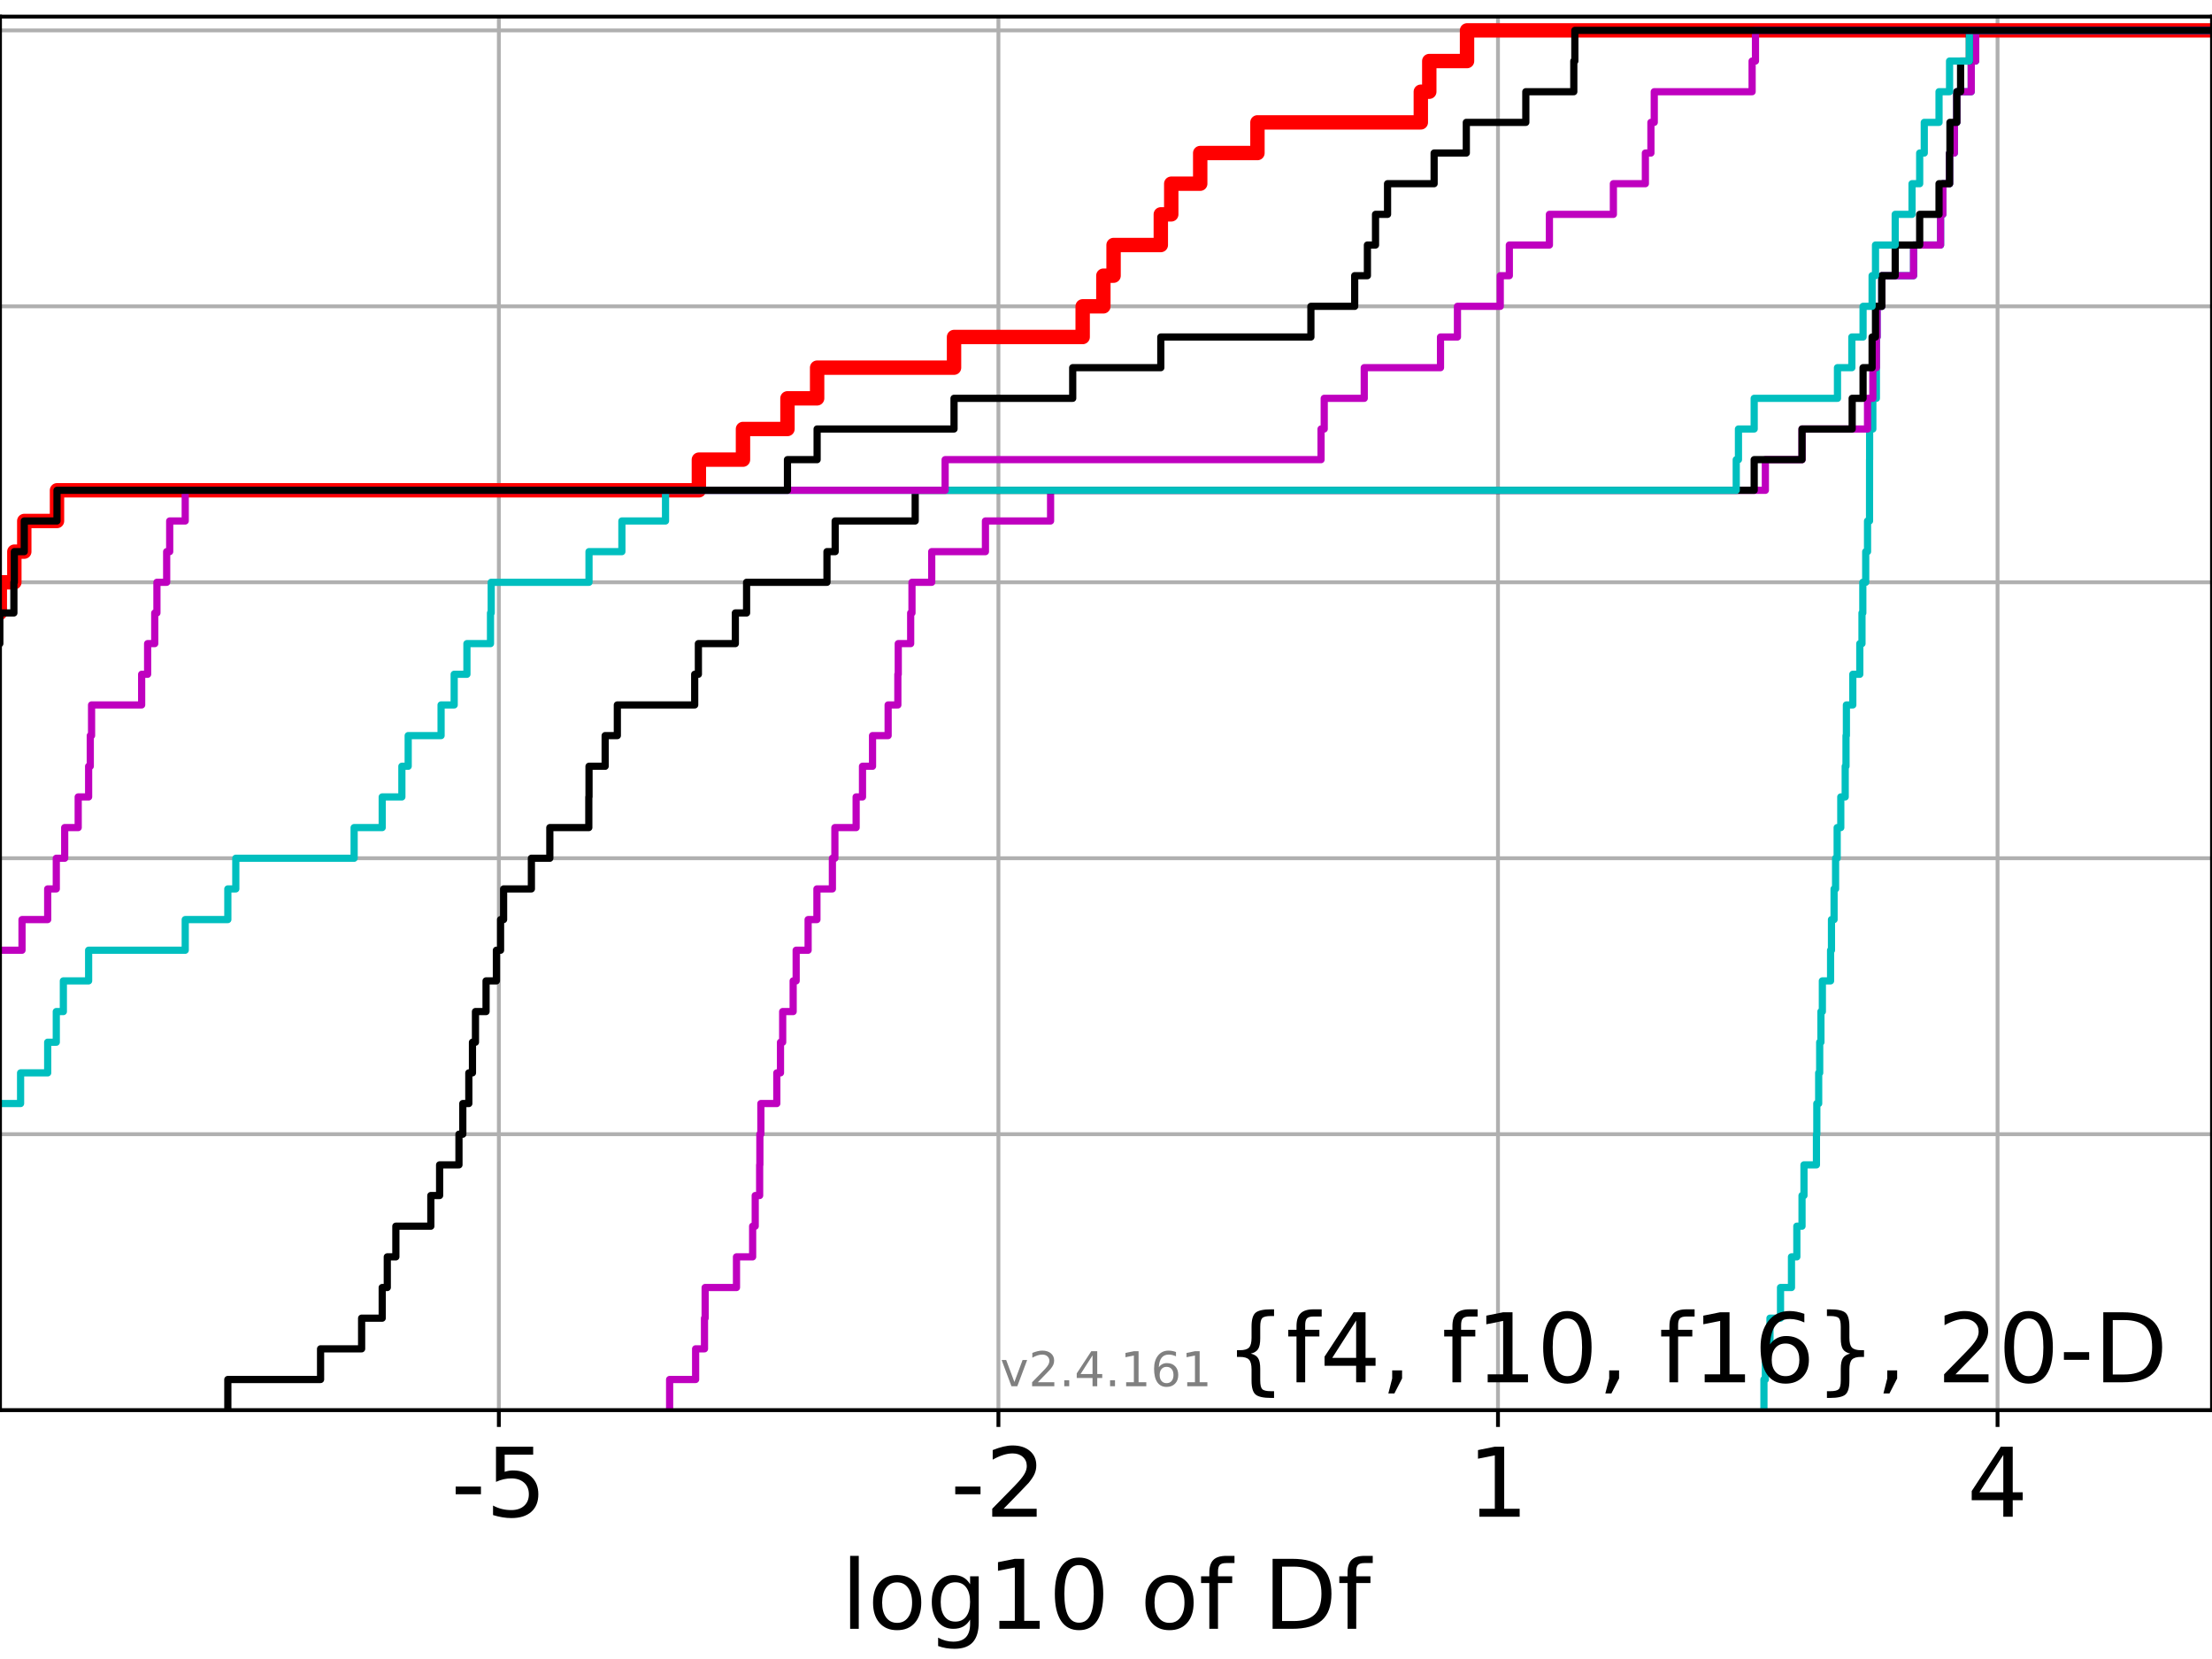 <?xml version="1.0" encoding="utf-8" standalone="no"?>
<!DOCTYPE svg PUBLIC "-//W3C//DTD SVG 1.1//EN"
  "http://www.w3.org/Graphics/SVG/1.1/DTD/svg11.dtd">
<!-- Created with matplotlib (https://matplotlib.org/) -->
<svg height="345.6pt" version="1.1" viewBox="0 0 460.8 345.6" width="460.8pt" xmlns="http://www.w3.org/2000/svg" xmlns:xlink="http://www.w3.org/1999/xlink">
 <defs>
  <style type="text/css">*{stroke-linecap:butt;stroke-linejoin:round;}</style>
 </defs>
 <g id="figure_1">
  <g id="patch_1">
   <path d="M 0 345.6 
L 460.8 345.6 
L 460.8 0 
L 0 0 
z
" style="fill:#ffffff;"/>
  </g>
  <g id="axes_1">
   <g id="patch_2">
    <path d="M 0 293.76 
L 460.8 293.76 
L 460.8 3.456 
L 0 3.456 
z
" style="fill:#ffffff;"/>
   </g>
   <g id="matplotlib.axis_1">
    <g id="xtick_1">
     <g id="line2d_1">
      <path clip-path="url(#p51e4bb8d20)" d="M 103.919 293.76 
L 103.919 3.456 
" style="fill:none;stroke:#b0b0b0;stroke-linecap:square;stroke-width:0.8;"/>
     </g>
     <g id="line2d_2">
      <defs>
       <path d="M 0 0 
L 0 3.5 
" id="mb1f0de0ca3" style="stroke:#000000;stroke-width:0.8;"/>
      </defs>
      <g>
       <use style="stroke:#000000;stroke-width:0.8;" x="103.919" xlink:href="#mb1f0de0ca3" y="293.76"/>
      </g>
     </g>
     <g id="text_1">
      <!-- -5 -->
      <g transform="translate(93.949 315.957)scale(0.2 -0.2)">
       <defs>
        <path d="M 4.891 31.391 
L 31.203 31.391 
L 31.203 23.391 
L 4.891 23.391 
z
" id="DejaVuSans-45"/>
        <path d="M 10.797 72.906 
L 49.516 72.906 
L 49.516 64.594 
L 19.828 64.594 
L 19.828 46.734 
Q 21.969 47.469 24.109 47.828 
Q 26.266 48.188 28.422 48.188 
Q 40.625 48.188 47.75 41.5 
Q 54.891 34.812 54.891 23.391 
Q 54.891 11.625 47.562 5.094 
Q 40.234 -1.422 26.906 -1.422 
Q 22.312 -1.422 17.547 -0.641 
Q 12.797 0.141 7.719 1.703 
L 7.719 11.625 
Q 12.109 9.234 16.797 8.062 
Q 21.484 6.891 26.703 6.891 
Q 35.156 6.891 40.078 11.328 
Q 45.016 15.766 45.016 23.391 
Q 45.016 31 40.078 35.438 
Q 35.156 39.891 26.703 39.891 
Q 22.75 39.891 18.812 39.016 
Q 14.891 38.141 10.797 36.281 
z
" id="DejaVuSans-53"/>
       </defs>
       <use xlink:href="#DejaVuSans-45"/>
       <use x="36.084" xlink:href="#DejaVuSans-53"/>
      </g>
     </g>
    </g>
    <g id="xtick_2">
     <g id="line2d_3">
      <path clip-path="url(#p51e4bb8d20)" d="M 207.989 293.76 
L 207.989 3.456 
" style="fill:none;stroke:#b0b0b0;stroke-linecap:square;stroke-width:0.8;"/>
     </g>
     <g id="line2d_4">
      <g>
       <use style="stroke:#000000;stroke-width:0.8;" x="207.989" xlink:href="#mb1f0de0ca3" y="293.76"/>
      </g>
     </g>
     <g id="text_2">
      <!-- -2 -->
      <g transform="translate(198.018 315.957)scale(0.2 -0.2)">
       <defs>
        <path d="M 19.188 8.297 
L 53.609 8.297 
L 53.609 0 
L 7.328 0 
L 7.328 8.297 
Q 12.938 14.109 22.625 23.891 
Q 32.328 33.688 34.812 36.531 
Q 39.547 41.844 41.422 45.531 
Q 43.312 49.219 43.312 52.781 
Q 43.312 58.594 39.234 62.25 
Q 35.156 65.922 28.609 65.922 
Q 23.969 65.922 18.812 64.312 
Q 13.672 62.703 7.812 59.422 
L 7.812 69.391 
Q 13.766 71.781 18.938 73 
Q 24.125 74.219 28.422 74.219 
Q 39.75 74.219 46.484 68.547 
Q 53.219 62.891 53.219 53.422 
Q 53.219 48.922 51.531 44.891 
Q 49.859 40.875 45.406 35.406 
Q 44.188 33.984 37.641 27.219 
Q 31.109 20.453 19.188 8.297 
z
" id="DejaVuSans-50"/>
       </defs>
       <use xlink:href="#DejaVuSans-45"/>
       <use x="36.084" xlink:href="#DejaVuSans-50"/>
      </g>
     </g>
    </g>
    <g id="xtick_3">
     <g id="line2d_5">
      <path clip-path="url(#p51e4bb8d20)" d="M 312.058 293.76 
L 312.058 3.456 
" style="fill:none;stroke:#b0b0b0;stroke-linecap:square;stroke-width:0.8;"/>
     </g>
     <g id="line2d_6">
      <g>
       <use style="stroke:#000000;stroke-width:0.8;" x="312.058" xlink:href="#mb1f0de0ca3" y="293.76"/>
      </g>
     </g>
     <g id="text_3">
      <!-- 1 -->
      <g transform="translate(305.696 315.957)scale(0.2 -0.2)">
       <defs>
        <path d="M 12.406 8.297 
L 28.516 8.297 
L 28.516 63.922 
L 10.984 60.406 
L 10.984 69.391 
L 28.422 72.906 
L 38.281 72.906 
L 38.281 8.297 
L 54.391 8.297 
L 54.391 0 
L 12.406 0 
z
" id="DejaVuSans-49"/>
       </defs>
       <use xlink:href="#DejaVuSans-49"/>
      </g>
     </g>
    </g>
    <g id="xtick_4">
     <g id="line2d_7">
      <path clip-path="url(#p51e4bb8d20)" d="M 416.127 293.76 
L 416.127 3.456 
" style="fill:none;stroke:#b0b0b0;stroke-linecap:square;stroke-width:0.8;"/>
     </g>
     <g id="line2d_8">
      <g>
       <use style="stroke:#000000;stroke-width:0.8;" x="416.127" xlink:href="#mb1f0de0ca3" y="293.76"/>
      </g>
     </g>
     <g id="text_4">
      <!-- 4 -->
      <g transform="translate(409.765 315.957)scale(0.2 -0.2)">
       <defs>
        <path d="M 37.797 64.312 
L 12.891 25.391 
L 37.797 25.391 
z
M 35.203 72.906 
L 47.609 72.906 
L 47.609 25.391 
L 58.016 25.391 
L 58.016 17.188 
L 47.609 17.188 
L 47.609 0 
L 37.797 0 
L 37.797 17.188 
L 4.891 17.188 
L 4.891 26.703 
z
" id="DejaVuSans-52"/>
       </defs>
       <use xlink:href="#DejaVuSans-52"/>
      </g>
     </g>
    </g>
    <g id="text_5">
     <!-- log10 of Df -->
     <g transform="translate(175.214 339.313)scale(0.2 -0.2)">
      <defs>
       <path d="M 9.422 75.984 
L 18.406 75.984 
L 18.406 0 
L 9.422 0 
z
" id="DejaVuSans-108"/>
       <path d="M 30.609 48.391 
Q 23.391 48.391 19.188 42.75 
Q 14.984 37.109 14.984 27.297 
Q 14.984 17.484 19.156 11.844 
Q 23.344 6.203 30.609 6.203 
Q 37.797 6.203 41.984 11.859 
Q 46.188 17.531 46.188 27.297 
Q 46.188 37.016 41.984 42.703 
Q 37.797 48.391 30.609 48.391 
z
M 30.609 56 
Q 42.328 56 49.016 48.375 
Q 55.719 40.766 55.719 27.297 
Q 55.719 13.875 49.016 6.219 
Q 42.328 -1.422 30.609 -1.422 
Q 18.844 -1.422 12.172 6.219 
Q 5.516 13.875 5.516 27.297 
Q 5.516 40.766 12.172 48.375 
Q 18.844 56 30.609 56 
z
" id="DejaVuSans-111"/>
       <path d="M 45.406 27.984 
Q 45.406 37.75 41.375 43.109 
Q 37.359 48.484 30.078 48.484 
Q 22.859 48.484 18.828 43.109 
Q 14.797 37.75 14.797 27.984 
Q 14.797 18.266 18.828 12.891 
Q 22.859 7.516 30.078 7.516 
Q 37.359 7.516 41.375 12.891 
Q 45.406 18.266 45.406 27.984 
z
M 54.391 6.781 
Q 54.391 -7.172 48.188 -13.984 
Q 42 -20.797 29.203 -20.797 
Q 24.469 -20.797 20.266 -20.094 
Q 16.062 -19.391 12.109 -17.922 
L 12.109 -9.188 
Q 16.062 -11.328 19.922 -12.344 
Q 23.781 -13.375 27.781 -13.375 
Q 36.625 -13.375 41.016 -8.766 
Q 45.406 -4.156 45.406 5.172 
L 45.406 9.625 
Q 42.625 4.781 38.281 2.391 
Q 33.938 0 27.875 0 
Q 17.828 0 11.672 7.656 
Q 5.516 15.328 5.516 27.984 
Q 5.516 40.672 11.672 48.328 
Q 17.828 56 27.875 56 
Q 33.938 56 38.281 53.609 
Q 42.625 51.219 45.406 46.391 
L 45.406 54.688 
L 54.391 54.688 
z
" id="DejaVuSans-103"/>
       <path d="M 31.781 66.406 
Q 24.172 66.406 20.328 58.906 
Q 16.5 51.422 16.5 36.375 
Q 16.5 21.391 20.328 13.891 
Q 24.172 6.391 31.781 6.391 
Q 39.453 6.391 43.281 13.891 
Q 47.125 21.391 47.125 36.375 
Q 47.125 51.422 43.281 58.906 
Q 39.453 66.406 31.781 66.406 
z
M 31.781 74.219 
Q 44.047 74.219 50.516 64.516 
Q 56.984 54.828 56.984 36.375 
Q 56.984 17.969 50.516 8.266 
Q 44.047 -1.422 31.781 -1.422 
Q 19.531 -1.422 13.062 8.266 
Q 6.594 17.969 6.594 36.375 
Q 6.594 54.828 13.062 64.516 
Q 19.531 74.219 31.781 74.219 
z
" id="DejaVuSans-48"/>
       <path id="DejaVuSans-32"/>
       <path d="M 37.109 75.984 
L 37.109 68.5 
L 28.516 68.5 
Q 23.688 68.5 21.797 66.547 
Q 19.922 64.594 19.922 59.516 
L 19.922 54.688 
L 34.719 54.688 
L 34.719 47.703 
L 19.922 47.703 
L 19.922 0 
L 10.891 0 
L 10.891 47.703 
L 2.297 47.703 
L 2.297 54.688 
L 10.891 54.688 
L 10.891 58.5 
Q 10.891 67.625 15.141 71.797 
Q 19.391 75.984 28.609 75.984 
z
" id="DejaVuSans-102"/>
       <path d="M 19.672 64.797 
L 19.672 8.109 
L 31.594 8.109 
Q 46.688 8.109 53.688 14.938 
Q 60.688 21.781 60.688 36.531 
Q 60.688 51.172 53.688 57.984 
Q 46.688 64.797 31.594 64.797 
z
M 9.812 72.906 
L 30.078 72.906 
Q 51.266 72.906 61.172 64.094 
Q 71.094 55.281 71.094 36.531 
Q 71.094 17.672 61.125 8.828 
Q 51.172 0 30.078 0 
L 9.812 0 
z
" id="DejaVuSans-68"/>
      </defs>
      <use xlink:href="#DejaVuSans-108"/>
      <use x="27.783" xlink:href="#DejaVuSans-111"/>
      <use x="88.965" xlink:href="#DejaVuSans-103"/>
      <use x="152.441" xlink:href="#DejaVuSans-49"/>
      <use x="216.064" xlink:href="#DejaVuSans-48"/>
      <use x="279.688" xlink:href="#DejaVuSans-32"/>
      <use x="311.475" xlink:href="#DejaVuSans-111"/>
      <use x="372.656" xlink:href="#DejaVuSans-102"/>
      <use x="407.861" xlink:href="#DejaVuSans-32"/>
      <use x="439.648" xlink:href="#DejaVuSans-68"/>
      <use x="516.65" xlink:href="#DejaVuSans-102"/>
     </g>
    </g>
   </g>
   <g id="matplotlib.axis_2">
    <g id="ytick_1">
     <g id="line2d_9">
      <path clip-path="url(#p51e4bb8d20)" d="M 0 293.76 
L 460.8 293.76 
" style="fill:none;stroke:#b0b0b0;stroke-linecap:square;stroke-width:0.8;"/>
     </g>
     <g id="line2d_10">
      <defs>
       <path d="M 0 0 
L -3.5 0 
" id="maabb416885" style="stroke:#000000;stroke-width:0.8;"/>
      </defs>
      <g>
       <use style="stroke:#000000;stroke-width:0.8;" x="0" xlink:href="#maabb416885" y="293.76"/>
      </g>
     </g>
    </g>
    <g id="ytick_2">
     <g id="line2d_11">
      <path clip-path="url(#p51e4bb8d20)" d="M 0 236.274 
L 460.8 236.274 
" style="fill:none;stroke:#b0b0b0;stroke-linecap:square;stroke-width:0.8;"/>
     </g>
     <g id="line2d_12">
      <g>
       <use style="stroke:#000000;stroke-width:0.8;" x="0" xlink:href="#maabb416885" y="236.274"/>
      </g>
     </g>
    </g>
    <g id="ytick_3">
     <g id="line2d_13">
      <path clip-path="url(#p51e4bb8d20)" d="M 0 178.788 
L 460.8 178.788 
" style="fill:none;stroke:#b0b0b0;stroke-linecap:square;stroke-width:0.8;"/>
     </g>
     <g id="line2d_14">
      <g>
       <use style="stroke:#000000;stroke-width:0.8;" x="0" xlink:href="#maabb416885" y="178.788"/>
      </g>
     </g>
    </g>
    <g id="ytick_4">
     <g id="line2d_15">
      <path clip-path="url(#p51e4bb8d20)" d="M 0 121.302 
L 460.8 121.302 
" style="fill:none;stroke:#b0b0b0;stroke-linecap:square;stroke-width:0.8;"/>
     </g>
     <g id="line2d_16">
      <g>
       <use style="stroke:#000000;stroke-width:0.8;" x="0" xlink:href="#maabb416885" y="121.302"/>
      </g>
     </g>
    </g>
    <g id="ytick_5">
     <g id="line2d_17">
      <path clip-path="url(#p51e4bb8d20)" d="M 0 63.816 
L 460.8 63.816 
" style="fill:none;stroke:#b0b0b0;stroke-linecap:square;stroke-width:0.8;"/>
     </g>
     <g id="line2d_18">
      <g>
       <use style="stroke:#000000;stroke-width:0.8;" x="0" xlink:href="#maabb416885" y="63.816"/>
      </g>
     </g>
    </g>
    <g id="ytick_6">
     <g id="line2d_19">
      <path clip-path="url(#p51e4bb8d20)" d="M 0 6.33 
L 460.8 6.33 
" style="fill:none;stroke:#b0b0b0;stroke-linecap:square;stroke-width:0.8;"/>
     </g>
     <g id="line2d_20">
      <g>
       <use style="stroke:#000000;stroke-width:0.8;" x="0" xlink:href="#maabb416885" y="6.33"/>
      </g>
     </g>
    </g>
   </g>
   <g id="line2d_21">
    <path clip-path="url(#p51e4bb8d20)" d="M -1 127.69 
L -0.036 127.69 
L -0.036 121.302 
L 2.989 121.302 
L 2.989 114.915 
L 5.055 114.915 
L 5.055 108.528 
L 11.874 108.528 
L 11.874 102.14 
L 145.589 102.14 
L 145.589 95.753 
L 154.777 95.753 
L 154.777 89.366 
L 164.043 89.366 
L 164.043 82.978 
L 170.222 82.978 
L 170.222 76.591 
L 198.742 76.591 
L 198.742 70.204 
L 225.539 70.204 
L 225.539 63.816 
L 229.851 63.816 
L 229.851 57.429 
L 231.977 57.429 
L 231.977 51.042 
L 241.818 51.042 
L 241.818 44.654 
L 243.992 44.654 
L 243.992 38.267 
L 250.026 38.267 
L 250.026 31.88 
L 261.949 31.88 
L 261.949 25.492 
L 295.982 25.492 
L 295.982 19.105 
L 297.744 19.105 
L 297.744 12.718 
L 305.61 12.718 
L 305.61 6.33 
L 305.61 6.33 
L 305.61 6.33 
L 460.8 6.33 
" style="fill:none;stroke:#ff0000;stroke-linecap:square;stroke-width:3;"/>
   </g>
   <g id="line2d_22">
    <path clip-path="url(#p51e4bb8d20)" d="M 367.461 293.76 
L 367.461 287.373 
L 367.758 287.373 
L 367.758 280.985 
L 368.721 280.985 
L 368.721 274.598 
L 370.915 274.598 
L 370.915 268.211 
L 373.197 268.211 
L 373.197 261.823 
L 374.313 261.823 
L 374.313 255.436 
L 375.396 255.436 
L 375.396 249.049 
L 375.801 249.049 
L 375.801 242.661 
L 378.399 242.661 
L 378.399 236.274 
L 378.476 236.274 
L 378.476 229.887 
L 378.864 229.887 
L 378.864 223.499 
L 379.075 223.499 
L 379.075 217.112 
L 379.332 217.112 
L 379.332 210.725 
L 379.631 210.725 
L 379.631 204.337 
L 381.343 204.337 
L 381.343 197.95 
L 381.53 197.95 
L 381.53 191.563 
L 382.07 191.563 
L 382.07 185.175 
L 382.386 185.175 
L 382.386 178.788 
L 382.715 178.788 
L 382.715 172.401 
L 383.469 172.401 
L 383.469 166.013 
L 384.39 166.013 
L 384.39 159.626 
L 384.558 159.626 
L 384.558 153.239 
L 384.638 153.239 
L 384.638 146.851 
L 385.973 146.851 
L 385.973 140.464 
L 387.43 140.464 
L 387.43 134.077 
L 387.886 134.077 
L 387.886 127.69 
L 388.058 127.69 
L 388.058 121.302 
L 388.662 121.302 
L 388.662 114.915 
L 389.042 114.915 
L 389.042 108.528 
L 389.459 108.528 
L 389.459 102.14 
L 389.464 102.14 
L 389.464 95.753 
L 389.475 95.753 
L 389.475 89.366 
L 390.144 89.366 
L 390.144 82.978 
L 390.885 82.978 
L 390.885 76.591 
L 390.904 76.591 
L 390.904 70.204 
L 391.043 70.204 
L 391.043 63.816 
L 392.018 63.816 
L 392.018 57.429 
L 398.632 57.429 
L 398.632 51.042 
L 404.259 51.042 
L 404.259 44.654 
L 404.735 44.654 
L 404.735 38.267 
L 406.131 38.267 
L 406.131 31.88 
L 407.138 31.88 
L 407.138 25.492 
L 407.638 25.492 
L 407.638 19.105 
L 410.641 19.105 
L 410.641 12.718 
L 411.574 12.718 
L 411.574 6.33 
L 411.574 6.33 
L 411.574 6.33 
L 460.8 6.33 
" style="fill:none;stroke:#00bfbf;stroke-linecap:square;stroke-width:1.5;"/>
   </g>
   <g id="line2d_23">
    <path clip-path="url(#p51e4bb8d20)" d="M 139.494 293.76 
L 139.494 287.373 
L 144.911 287.373 
L 144.911 280.985 
L 146.758 280.985 
L 146.758 274.598 
L 146.895 274.598 
L 146.895 268.211 
L 153.423 268.211 
L 153.423 261.823 
L 156.789 261.823 
L 156.789 255.436 
L 157.326 255.436 
L 157.326 249.049 
L 158.248 249.049 
L 158.248 242.661 
L 158.295 242.661 
L 158.295 236.274 
L 158.503 236.274 
L 158.503 229.887 
L 161.822 229.887 
L 161.822 223.499 
L 162.591 223.499 
L 162.591 217.112 
L 163.046 217.112 
L 163.046 210.725 
L 165.23 210.725 
L 165.23 204.337 
L 165.854 204.337 
L 165.854 197.95 
L 168.346 197.95 
L 168.346 191.563 
L 170.181 191.563 
L 170.181 185.175 
L 173.402 185.175 
L 173.402 178.788 
L 173.922 178.788 
L 173.922 172.401 
L 178.348 172.401 
L 178.348 166.013 
L 179.674 166.013 
L 179.674 159.626 
L 181.764 159.626 
L 181.764 153.239 
L 185.014 153.239 
L 185.014 146.851 
L 187.038 146.851 
L 187.038 140.464 
L 187.124 140.464 
L 187.124 134.077 
L 189.709 134.077 
L 189.709 127.69 
L 189.983 127.69 
L 189.983 121.302 
L 194.094 121.302 
L 194.094 114.915 
L 205.284 114.915 
L 205.284 108.528 
L 218.856 108.528 
L 218.856 102.14 
L 367.758 102.14 
L 367.758 95.753 
L 375.396 95.753 
L 375.396 89.366 
L 389.042 89.366 
L 389.042 82.978 
L 390.144 82.978 
L 390.144 76.591 
L 390.885 76.591 
L 390.885 70.204 
L 391.043 70.204 
L 391.043 63.816 
L 392.018 63.816 
L 392.018 57.429 
L 398.632 57.429 
L 398.632 51.042 
L 404.259 51.042 
L 404.259 44.654 
L 404.735 44.654 
L 404.735 38.267 
L 406.131 38.267 
L 406.131 31.88 
L 407.138 31.88 
L 407.138 25.492 
L 407.638 25.492 
L 407.638 19.105 
L 410.641 19.105 
L 410.641 12.718 
L 411.574 12.718 
L 411.574 6.33 
L 411.574 6.33 
L 411.574 6.33 
L 460.8 6.33 
" style="fill:none;stroke:#bf00bf;stroke-linecap:square;stroke-width:1.5;"/>
   </g>
   <g id="line2d_24">
    <path clip-path="url(#p51e4bb8d20)" d="M 47.46 293.76 
L 47.46 287.373 
L 66.78 287.373 
L 66.78 280.985 
L 75.332 280.985 
L 75.332 274.598 
L 79.622 274.598 
L 79.622 268.211 
L 80.679 268.211 
L 80.679 261.823 
L 82.465 261.823 
L 82.465 255.436 
L 89.751 255.436 
L 89.751 249.049 
L 91.579 249.049 
L 91.579 242.661 
L 95.61 242.661 
L 95.61 236.274 
L 96.41 236.274 
L 96.41 229.887 
L 97.664 229.887 
L 97.664 223.499 
L 98.423 223.499 
L 98.423 217.112 
L 99.049 217.112 
L 99.049 210.725 
L 101.254 210.725 
L 101.254 204.337 
L 103.408 204.337 
L 103.408 197.95 
L 104.276 197.95 
L 104.276 191.563 
L 104.909 191.563 
L 104.909 185.175 
L 110.699 185.175 
L 110.699 178.788 
L 114.538 178.788 
L 114.538 172.401 
L 122.66 172.401 
L 122.66 166.013 
L 122.703 166.013 
L 122.703 159.626 
L 126.065 159.626 
L 126.065 153.239 
L 128.604 153.239 
L 128.604 146.851 
L 144.717 146.851 
L 144.717 140.464 
L 145.487 140.464 
L 145.487 134.077 
L 153.186 134.077 
L 153.186 127.69 
L 155.528 127.69 
L 155.528 121.302 
L 172.275 121.302 
L 172.275 114.915 
L 173.979 114.915 
L 173.979 108.528 
L 190.651 108.528 
L 190.651 102.14 
L 365.429 102.14 
L 365.429 95.753 
L 375.396 95.753 
L 375.396 89.366 
L 385.842 89.366 
L 385.842 82.978 
L 388.11 82.978 
L 388.11 76.591 
L 389.993 76.591 
L 389.993 70.204 
L 390.701 70.204 
L 390.701 63.816 
L 392.018 63.816 
L 392.018 57.429 
L 394.806 57.429 
L 394.806 51.042 
L 399.905 51.042 
L 399.905 44.654 
L 403.936 44.654 
L 403.936 38.267 
L 406.131 38.267 
L 406.131 31.88 
L 406.209 31.88 
L 406.209 25.492 
L 407.638 25.492 
L 407.638 19.105 
L 408.427 19.105 
L 408.427 12.718 
L 410.264 12.718 
L 410.264 6.33 
L 410.264 6.33 
L 410.264 6.33 
L 460.8 6.33 
" style="fill:none;stroke:#000000;stroke-linecap:square;stroke-width:1.5;"/>
   </g>
   <g id="line2d_25">
    <path clip-path="url(#p51e4bb8d20)" d="M -1 229.887 
L 4.288 229.887 
L 4.288 223.499 
L 9.934 223.499 
L 9.934 217.112 
L 11.726 217.112 
L 11.726 210.725 
L 13.199 210.725 
L 13.199 204.337 
L 18.463 204.337 
L 18.463 197.95 
L 38.586 197.95 
L 38.586 191.563 
L 47.46 191.563 
L 47.46 185.175 
L 49.121 185.175 
L 49.121 178.788 
L 73.772 178.788 
L 73.772 172.401 
L 79.622 172.401 
L 79.622 166.013 
L 83.718 166.013 
L 83.718 159.626 
L 85.034 159.626 
L 85.034 153.239 
L 91.886 153.239 
L 91.886 146.851 
L 94.616 146.851 
L 94.616 140.464 
L 97.269 140.464 
L 97.269 134.077 
L 102.181 134.077 
L 102.181 127.69 
L 102.328 127.69 
L 102.328 121.302 
L 122.701 121.302 
L 122.701 114.915 
L 129.551 114.915 
L 129.551 108.528 
L 138.64 108.528 
L 138.64 102.14 
L 361.69 102.14 
L 361.69 95.753 
L 362.152 95.753 
L 362.152 89.366 
L 365.429 89.366 
L 365.429 82.978 
L 382.781 82.978 
L 382.781 76.591 
L 385.773 76.591 
L 385.773 70.204 
L 388.11 70.204 
L 388.11 63.816 
L 389.993 63.816 
L 389.993 57.429 
L 390.701 57.429 
L 390.701 51.042 
L 394.806 51.042 
L 394.806 44.654 
L 398.312 44.654 
L 398.312 38.267 
L 399.905 38.267 
L 399.905 31.88 
L 400.861 31.88 
L 400.861 25.492 
L 403.936 25.492 
L 403.936 19.105 
L 406.131 19.105 
L 406.131 12.718 
L 410.264 12.718 
L 410.264 6.33 
L 410.264 6.33 
L 410.264 6.33 
L 460.8 6.33 
" style="fill:none;stroke:#00bfbf;stroke-linecap:square;stroke-width:1.5;"/>
   </g>
   <g id="line2d_26">
    <path clip-path="url(#p51e4bb8d20)" d="M -1 197.95 
L 4.586 197.95 
L 4.586 191.563 
L 9.934 191.563 
L 9.934 185.175 
L 11.726 185.175 
L 11.726 178.788 
L 13.476 178.788 
L 13.476 172.401 
L 16.29 172.401 
L 16.29 166.013 
L 18.463 166.013 
L 18.463 159.626 
L 18.807 159.626 
L 18.807 153.239 
L 19.075 153.239 
L 19.075 146.851 
L 29.51 146.851 
L 29.51 140.464 
L 30.751 140.464 
L 30.751 134.077 
L 32.235 134.077 
L 32.235 127.69 
L 32.691 127.69 
L 32.691 121.302 
L 34.72 121.302 
L 34.72 114.915 
L 35.35 114.915 
L 35.35 108.528 
L 38.586 108.528 
L 38.586 102.14 
L 196.89 102.14 
L 196.89 95.753 
L 275.198 95.753 
L 275.198 89.366 
L 275.86 89.366 
L 275.86 82.978 
L 284.198 82.978 
L 284.198 76.591 
L 300.082 76.591 
L 300.082 70.204 
L 303.613 70.204 
L 303.613 63.816 
L 312.531 63.816 
L 312.531 57.429 
L 314.421 57.429 
L 314.421 51.042 
L 322.772 51.042 
L 322.772 44.654 
L 336.097 44.654 
L 336.097 38.267 
L 342.761 38.267 
L 342.761 31.88 
L 343.916 31.88 
L 343.916 25.492 
L 344.612 25.492 
L 344.612 19.105 
L 364.999 19.105 
L 364.999 12.718 
L 365.697 12.718 
L 365.697 6.33 
L 365.697 6.33 
L 365.697 6.33 
L 460.8 6.33 
" style="fill:none;stroke:#bf00bf;stroke-linecap:square;stroke-width:1.5;"/>
   </g>
   <g id="line2d_27">
    <path clip-path="url(#p51e4bb8d20)" d="M -1 134.077 
L -0.036 134.077 
L -0.036 127.69 
L 2.892 127.69 
L 2.892 121.302 
L 2.989 121.302 
L 2.989 114.915 
L 5.055 114.915 
L 5.055 108.528 
L 11.874 108.528 
L 11.874 102.14 
L 164.043 102.14 
L 164.043 95.753 
L 170.222 95.753 
L 170.222 89.366 
L 198.742 89.366 
L 198.742 82.978 
L 223.464 82.978 
L 223.464 76.591 
L 241.818 76.591 
L 241.818 70.204 
L 273.084 70.204 
L 273.084 63.816 
L 282.206 63.816 
L 282.206 57.429 
L 284.857 57.429 
L 284.857 51.042 
L 286.547 51.042 
L 286.547 44.654 
L 289.052 44.654 
L 289.052 38.267 
L 298.753 38.267 
L 298.753 31.88 
L 305.46 31.88 
L 305.46 25.492 
L 317.856 25.492 
L 317.856 19.105 
L 327.851 19.105 
L 327.851 12.718 
L 328.069 12.718 
L 328.069 6.33 
L 328.069 6.33 
L 328.069 6.33 
L 460.8 6.33 
" style="fill:none;stroke:#000000;stroke-linecap:square;stroke-width:1.5;"/>
   </g>
   <g id="patch_3">
    <path d="M 0 293.76 
L 0 3.456 
" style="fill:none;stroke:#000000;stroke-linecap:square;stroke-linejoin:miter;stroke-width:0.8;"/>
   </g>
   <g id="patch_4">
    <path d="M 460.8 293.76 
L 460.8 3.456 
" style="fill:none;stroke:#000000;stroke-linecap:square;stroke-linejoin:miter;stroke-width:0.8;"/>
   </g>
   <g id="patch_5">
    <path d="M 0 293.76 
L 460.8 293.76 
" style="fill:none;stroke:#000000;stroke-linecap:square;stroke-linejoin:miter;stroke-width:0.8;"/>
   </g>
   <g id="patch_6">
    <path d="M 0 3.456 
L 460.8 3.456 
" style="fill:none;stroke:#000000;stroke-linecap:square;stroke-linejoin:miter;stroke-width:0.8;"/>
   </g>
   <g id="text_6">
    <!-- {f4, f10, f16}, 20-D -->
    <g transform="translate(255.184 287.954)scale(0.2 -0.2)">
     <defs>
      <path d="M 51.125 -9.281 
L 51.125 -16.312 
L 48.094 -16.312 
Q 35.938 -16.312 31.812 -12.688 
Q 27.688 -9.078 27.688 1.703 
L 27.688 13.375 
Q 27.688 20.75 25.047 23.578 
Q 22.406 26.422 15.484 26.422 
L 12.5 26.422 
L 12.5 33.406 
L 15.484 33.406 
Q 22.469 33.406 25.078 36.203 
Q 27.688 39.016 27.688 46.297 
L 27.688 58.016 
Q 27.688 68.797 31.812 72.391 
Q 35.938 75.984 48.094 75.984 
L 51.125 75.984 
L 51.125 69 
L 47.797 69 
Q 40.922 69 38.812 66.844 
Q 36.719 64.703 36.719 57.812 
L 36.719 45.703 
Q 36.719 38.031 34.5 34.562 
Q 32.281 31.109 26.906 29.891 
Q 32.328 28.562 34.516 25.094 
Q 36.719 21.625 36.719 14.016 
L 36.719 1.906 
Q 36.719 -4.984 38.812 -7.125 
Q 40.922 -9.281 47.797 -9.281 
z
" id="DejaVuSans-123"/>
      <path d="M 11.719 12.406 
L 22.016 12.406 
L 22.016 4 
L 14.016 -11.625 
L 7.719 -11.625 
L 11.719 4 
z
" id="DejaVuSans-44"/>
      <path d="M 33.016 40.375 
Q 26.375 40.375 22.484 35.828 
Q 18.609 31.297 18.609 23.391 
Q 18.609 15.531 22.484 10.953 
Q 26.375 6.391 33.016 6.391 
Q 39.656 6.391 43.531 10.953 
Q 47.406 15.531 47.406 23.391 
Q 47.406 31.297 43.531 35.828 
Q 39.656 40.375 33.016 40.375 
z
M 52.594 71.297 
L 52.594 62.312 
Q 48.875 64.062 45.094 64.984 
Q 41.312 65.922 37.594 65.922 
Q 27.828 65.922 22.672 59.328 
Q 17.531 52.734 16.797 39.406 
Q 19.672 43.656 24.016 45.922 
Q 28.375 48.188 33.594 48.188 
Q 44.578 48.188 50.953 41.516 
Q 57.328 34.859 57.328 23.391 
Q 57.328 12.156 50.688 5.359 
Q 44.047 -1.422 33.016 -1.422 
Q 20.359 -1.422 13.672 8.266 
Q 6.984 17.969 6.984 36.375 
Q 6.984 53.656 15.188 63.938 
Q 23.391 74.219 37.203 74.219 
Q 40.922 74.219 44.703 73.484 
Q 48.484 72.75 52.594 71.297 
z
" id="DejaVuSans-54"/>
      <path d="M 12.5 -9.281 
L 15.922 -9.281 
Q 22.75 -9.281 24.828 -7.172 
Q 26.906 -5.078 26.906 1.906 
L 26.906 14.016 
Q 26.906 21.625 29.094 25.094 
Q 31.297 28.562 36.719 29.891 
Q 31.297 31.109 29.094 34.562 
Q 26.906 38.031 26.906 45.703 
L 26.906 57.812 
Q 26.906 64.75 24.828 66.875 
Q 22.75 69 15.922 69 
L 12.5 69 
L 12.5 75.984 
L 15.578 75.984 
Q 27.734 75.984 31.812 72.391 
Q 35.891 68.797 35.891 58.016 
L 35.891 46.297 
Q 35.891 39.016 38.516 36.203 
Q 41.156 33.406 48.094 33.406 
L 51.125 33.406 
L 51.125 26.422 
L 48.094 26.422 
Q 41.156 26.422 38.516 23.578 
Q 35.891 20.75 35.891 13.375 
L 35.891 1.703 
Q 35.891 -9.078 31.812 -12.688 
Q 27.734 -16.312 15.578 -16.312 
L 12.5 -16.312 
z
" id="DejaVuSans-125"/>
     </defs>
     <use xlink:href="#DejaVuSans-123"/>
     <use x="63.623" xlink:href="#DejaVuSans-102"/>
     <use x="98.828" xlink:href="#DejaVuSans-52"/>
     <use x="162.451" xlink:href="#DejaVuSans-44"/>
     <use x="194.238" xlink:href="#DejaVuSans-32"/>
     <use x="226.025" xlink:href="#DejaVuSans-102"/>
     <use x="261.23" xlink:href="#DejaVuSans-49"/>
     <use x="324.854" xlink:href="#DejaVuSans-48"/>
     <use x="388.477" xlink:href="#DejaVuSans-44"/>
     <use x="420.264" xlink:href="#DejaVuSans-32"/>
     <use x="452.051" xlink:href="#DejaVuSans-102"/>
     <use x="487.256" xlink:href="#DejaVuSans-49"/>
     <use x="550.879" xlink:href="#DejaVuSans-54"/>
     <use x="614.502" xlink:href="#DejaVuSans-125"/>
     <use x="678.125" xlink:href="#DejaVuSans-44"/>
     <use x="709.912" xlink:href="#DejaVuSans-32"/>
     <use x="741.699" xlink:href="#DejaVuSans-50"/>
     <use x="805.322" xlink:href="#DejaVuSans-48"/>
     <use x="868.945" xlink:href="#DejaVuSans-45"/>
     <use x="905.029" xlink:href="#DejaVuSans-68"/>
    </g>
   </g>
   <g id="text_7">
    <!-- v2.4.161 -->
    <g style="fill:#808080;" transform="translate(208.356 288.777)scale(0.1 -0.1)">
     <defs>
      <path d="M 2.984 54.688 
L 12.5 54.688 
L 29.594 8.797 
L 46.688 54.688 
L 56.203 54.688 
L 35.688 0 
L 23.484 0 
z
" id="DejaVuSans-118"/>
      <path d="M 10.688 12.406 
L 21 12.406 
L 21 0 
L 10.688 0 
z
" id="DejaVuSans-46"/>
     </defs>
     <use xlink:href="#DejaVuSans-118"/>
     <use x="59.18" xlink:href="#DejaVuSans-50"/>
     <use x="122.803" xlink:href="#DejaVuSans-46"/>
     <use x="154.59" xlink:href="#DejaVuSans-52"/>
     <use x="218.213" xlink:href="#DejaVuSans-46"/>
     <use x="250" xlink:href="#DejaVuSans-49"/>
     <use x="313.623" xlink:href="#DejaVuSans-54"/>
     <use x="377.246" xlink:href="#DejaVuSans-49"/>
    </g>
   </g>
  </g>
 </g>
 <defs>
  <clipPath id="p51e4bb8d20">
   <rect height="290.304" width="460.8" x="0" y="3.456"/>
  </clipPath>
 </defs>
</svg>
